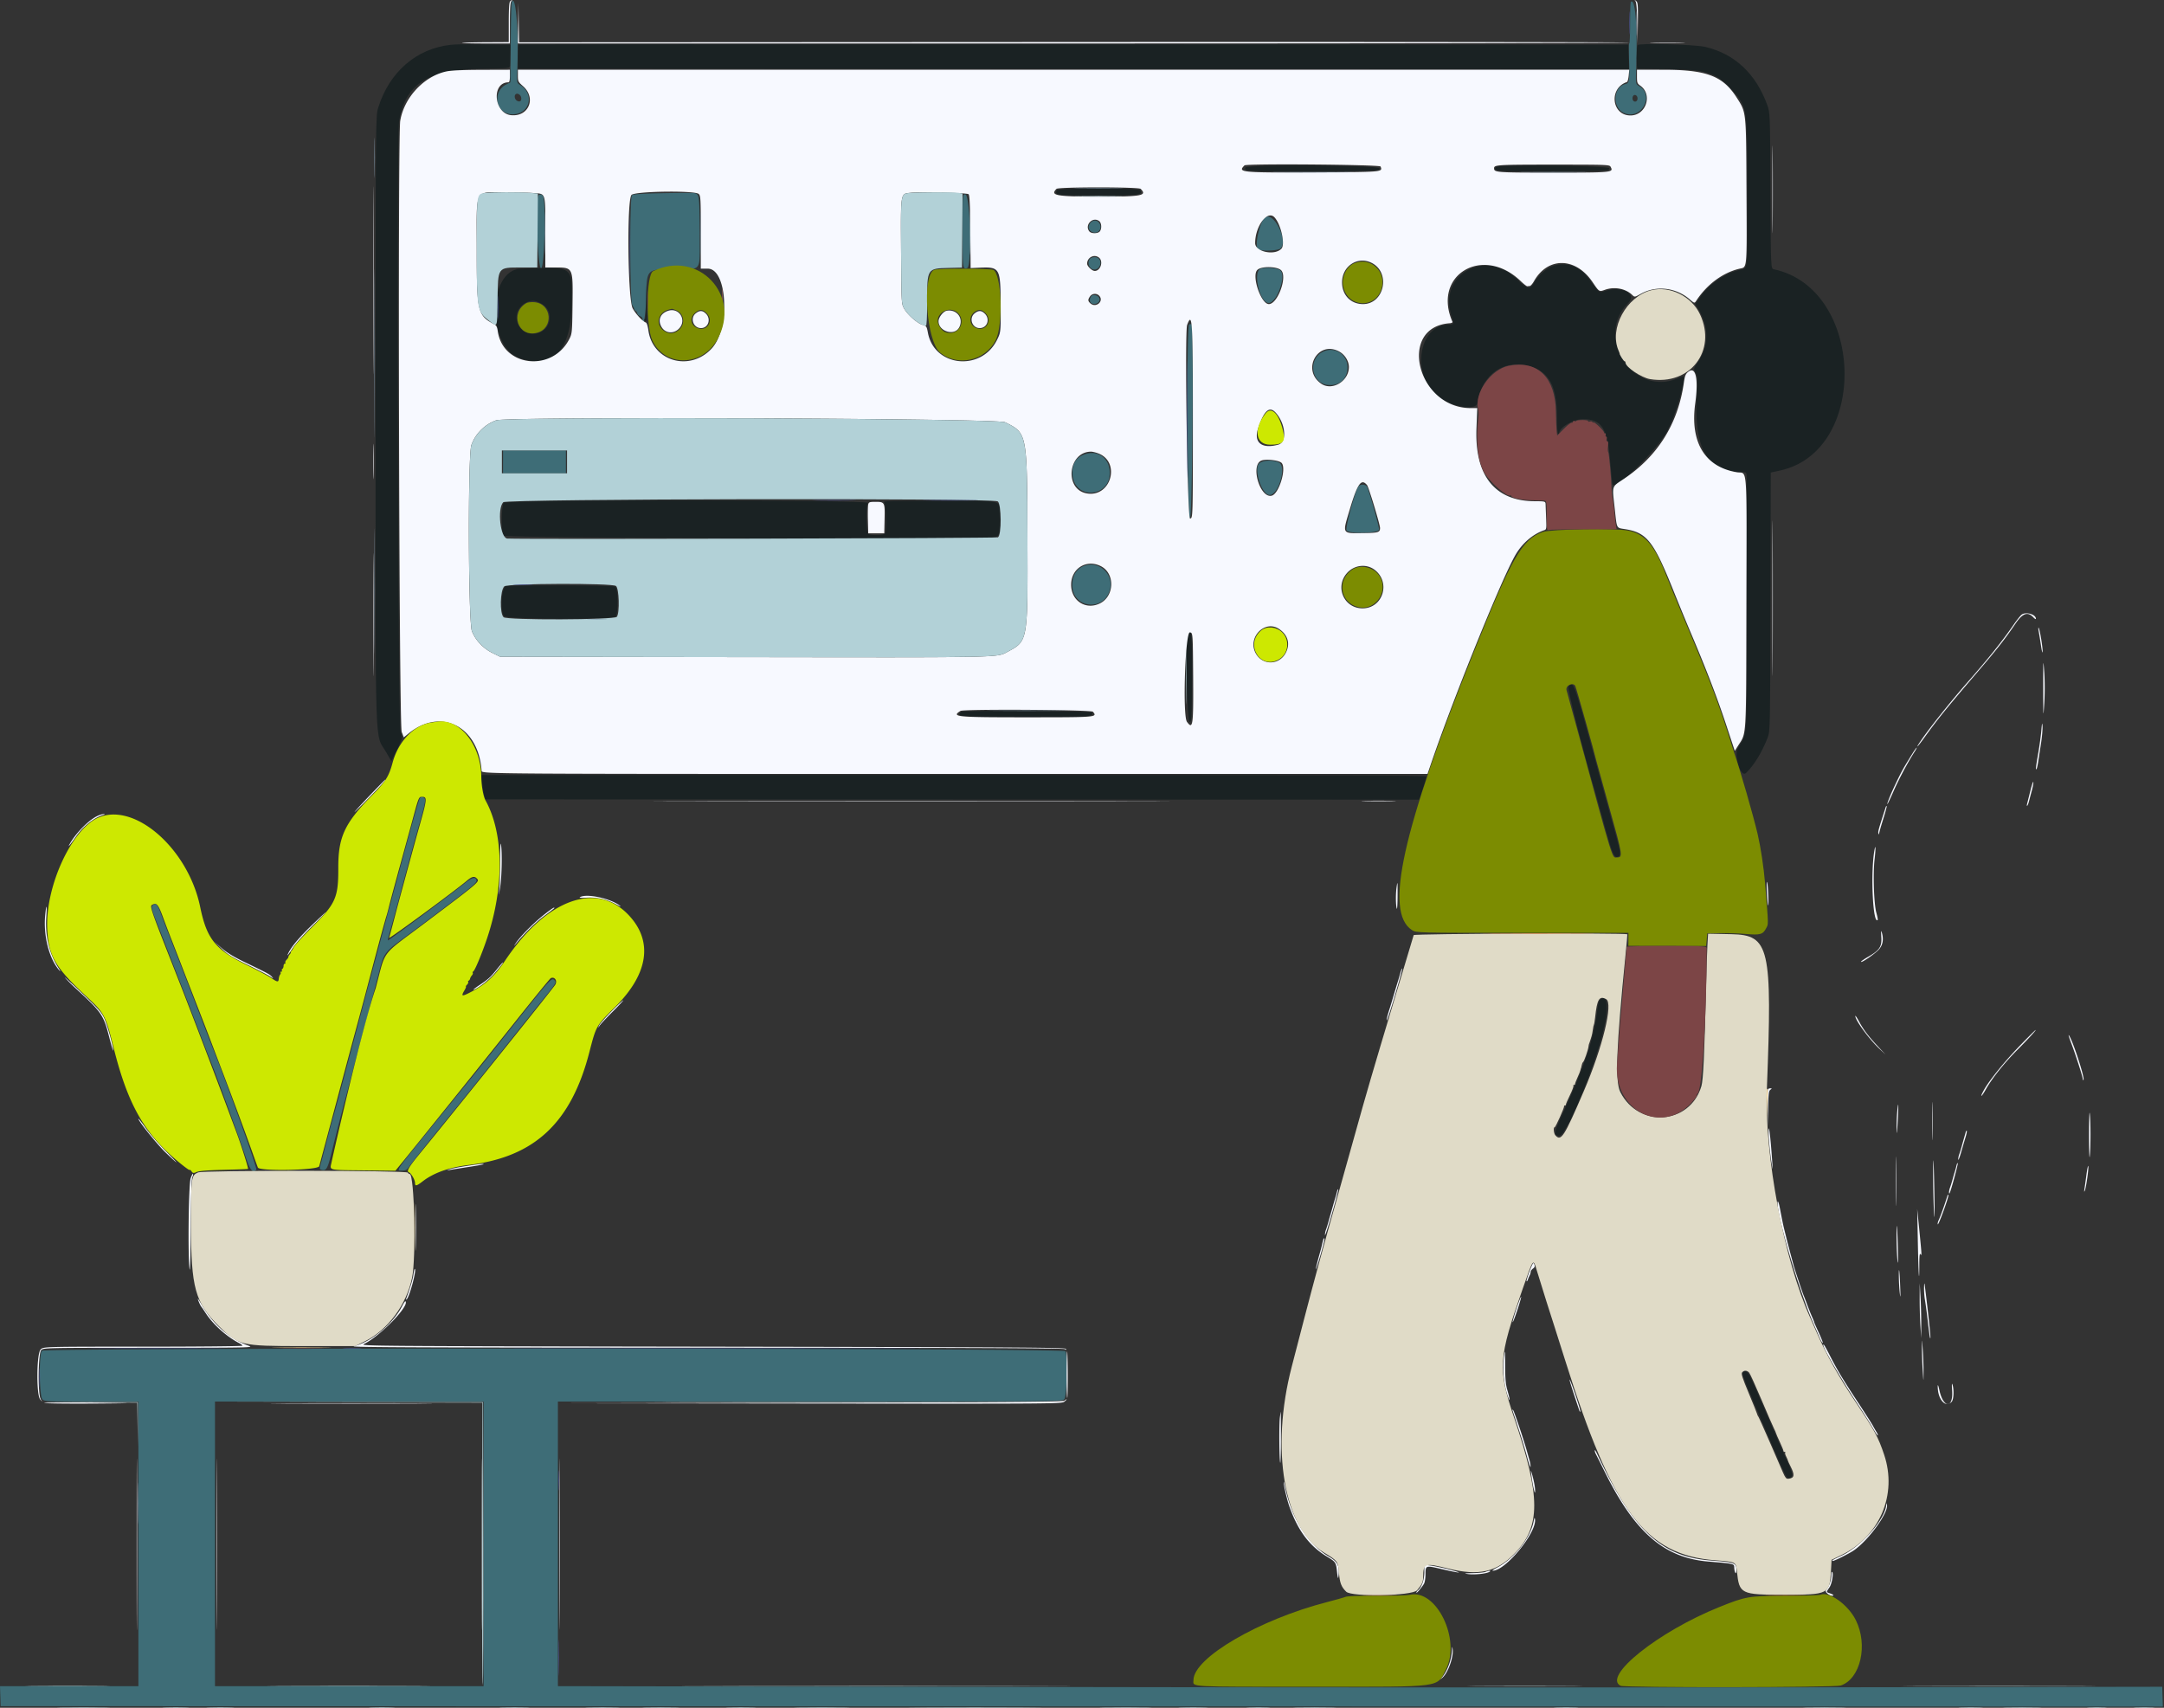 <svg xmlns="http://www.w3.org/2000/svg" width="1835" height="1448" fill="none"><rect width="100%" height="100%" fill="#333333" stroke="none"/><path fill="#3E6D77" fill-rule="evenodd" d="M433.823 2.114c-.266.706-.616 16.236-.777 34.512l-.293 33.228-3.32 1.666c-12.72 6.386-8.872 25.413 5.14 25.413 14.486 0 19.055-16.955 6.661-24.716-3.096-1.939-3.096-1.939-2.589-13.57 1.396-32.034-1.453-65.44-4.822-56.533Zm949.127-.527c-.37.374-.68 8.458-.68 17.966 0 9.506-.32 17.284-.72 17.283-.4-.001-.51 5.447-.25 12.107.76 18.78.39 21.58-2.87 22.298-10.3 2.261-11.65 19.235-1.93 24.262 14.41 7.449 27.3-14.4 13.33-22.574-2.88-1.681-2.88-1.681-2.39-15.251 1.24-34.606-.77-59.803-4.49-56.09ZM440.906 80.65c1.372 1.372 1.535 4.308.281 5.082-1.415.875-3.842-.453-4.474-2.449-1.07-3.366 1.713-5.113 4.193-2.633Zm947.664 2.714c0 1.513-.62 2.517-1.7 2.723-1.91.37-3.16-1.95-2.28-4.25.92-2.408 3.98-1.237 3.98 1.527Zm-826.991 80.45c-18.232.362-24.746.805-25.686 1.746-2.094 2.1-1.81 90.066.302 93.287.858 1.309 1.584 2.768 1.614 3.241.029.474.636 1.221 1.348 1.661.712.44 1.294 1.361 1.294 2.047 0 .686.982 1.677 2.181 2.203 1.199.527 2.181 1.436 2.181 2.019 0 12.229 2.762-2.458 3.097-16.465.619-25.924-.149-25.103 23.683-25.336 24.506-.238 21.69 3.823 21.653-31.223-.033-31.766-.139-32.498-4.815-33.266-1.333-.219-13.416-.18-26.852.086Zm-105.466 3.15c-2.156 8.835.117 60.351 2.676 60.644 2.962.342 4.402-58.761 1.502-61.661-1.81-1.811-3.594-1.376-4.178 1.017Zm360.099 28.779c0 31.788.119 32.752 3.886 31.556 4.238-1.344 2.705-62.516-1.566-62.516-2.32 0-2.32 0-2.32 30.96Zm256.628-11.372c-4.62 3.436-9.32 24.236-6.08 26.924 2.24 1.86 16.87 1.374 19.09-.632 6.83-6.179-5.78-31.664-13.01-26.292Zm-148.611 5.082c-1.966 3-1.048 6.159 2.143 7.372 4.258 1.62 7.898-1.864 6.53-6.25-1.302-4.174-6.254-4.815-8.673-1.122Zm-.392 30.516c-2.426 4.532 1.181 9.762 5.735 8.317 3.811-1.21 4.852-7.315 1.612-9.451-2.141-1.41-6.332-.763-7.347 1.134Zm145.113 7.917c-6.87 2.66-.67 28.979 6.83 28.979 6.9 0 15.14-22.872 9.94-27.582-2.28-2.066-12.78-2.941-16.77-1.397Zm-144.313 24.525c-1.437 3.156.387 5.647 3.832 5.231 5.321-.645 5.196-6.744-.151-7.383-1.959-.234-2.823.271-3.681 2.152Zm83.733 22.597c-2.41.868-1.69 164.083.73 164.083 2.01 0 3.21-162.975 1.21-164.106-.4-.226-1.27-.215-1.94.023Zm113.24 23.296c-12.81 6.531-9.61 26.749 4.45 28.1 9.34.897 15.88-4.535 16.53-13.716.83-11.749-10.68-19.64-20.98-14.384Zm-695.05 93.292v9.693h53.311v-19.386H426.56v9.693Zm493.114-6.369c-7.43 2.652-10.847 8.41-10.21 17.21 1.59 21.975 32.733 19.374 31.55-2.634-.634-11.796-10.414-18.475-21.34-14.576Zm147.946 7.858c-4.81 4.811 2.5 26.62 8.92 26.62 7.74 0 14.76-24.726 7.84-27.618-5.79-2.419-13.82-1.94-16.76.998Zm84.1 19.593c-3.53 6.601-11.11 35.125-9.86 37.075 1.88 2.94 26.38 2.481 27.53-.516.52-1.352-8.3-33.035-10.16-36.52-1.23-2.29-6.3-2.317-7.51-.039ZM918.957 479.92c-6.281 2.504-9.694 8.197-9.694 16.166 0 20.061 27.664 22.819 32.072 3.2 2.938-13.077-10.023-24.292-22.378-19.366ZM356.049 676.807c-.867 1.093-5.007 15.639-15.793 55.492l-8.658 31.986c-7.87 29.065-19.239 71.398-23.298 86.751-2.043 7.73-6.162 23.214-9.151 34.409a47592.994 47592.994 0 0 0-10.332 38.772c-2.692 10.129-5.497 20.379-6.234 22.778-.737 2.399-2.859 10.25-4.718 17.447-1.858 7.197-4.221 16.21-5.251 20.03-1.728 6.409-1.748 6.978-.258 7.368 4.56 1.192 5.366-.325 9.75-18.333 2.317-9.517 6.542-26.027 9.39-36.689 2.849-10.663 6.272-23.53 7.605-28.594 3.311-12.562 9.776-36.814 12.016-45.072 1.012-3.732 4.104-15.29 6.87-25.686 9.077-34.113 3.801-26.571 34.908-49.896 50.524-37.883 52.018-39.104 51.026-41.689-.97-2.527-4.136-1.617-9.5 2.728-10.726 8.69-65.09 49.138-65.498 48.732-.232-.234.476-3.406 1.576-7.048s3.747-13.165 5.882-21.161c7.711-28.877 15.765-58.417 19.425-71.243 4.907-17.192 5.459-20.338 3.759-21.415-1.807-1.145-2.388-1.09-3.516.333Zm-227.005 91.291c-.92 1.109-.077 4.104 4.16 14.782a4633.346 4633.346 0 0 1 10.765 27.446 9231.7 9231.7 0 0 0 10.202 26.171c2.614 6.664 8.5 21.93 13.082 33.925 4.581 11.995 8.947 23.335 9.701 25.201 6.72 16.612 24.718 65.599 30.982 84.328 4.111 12.296 6.272 15.006 9.438 11.839.98-.98-23.836-70.305-36.508-101.983-1.812-4.531-7.309-18.707-12.215-31.501-12.851-33.519-16.381-42.654-23.41-60.581-3.448-8.796-7.279-18.828-8.511-22.293-3.172-8.922-4.956-10.625-7.686-7.334Zm307.209 100.069c-16.793 21.136-32.931 41.351-35.863 44.92a3023.322 3023.322 0 0 0-12.3 15.111 36973.858 36973.858 0 0 1-24.259 29.944c-29.022 35.792-28.112 34.419-22.81 34.389 3.16-.018 4.014-.556 6.535-4.12 3.047-4.306 10.262-13.329 39.319-49.17 9.724-11.995 28.811-35.767 42.415-52.826 13.605-17.06 28.124-35.232 32.266-40.382 10.024-12.467 10.268-12.884 8.687-14.789-2.313-2.786-3.239-1.78-33.99 36.923ZM35.523 1145.28c-2.595 2.6-2.232 38.48.416 41.13 1.876 1.87 3.23 1.94 41.68 1.94h39.74v241.35H0l.28 8.48.28 8.48 916.737.18 916.733.17-.28-8.41-.27-8.42-136.19.23c-203.33.34-266.45.37-582.54.27-48.78-.02-213.107-.25-365.176-.53l-276.488-.49v-241.31h213.727c212.435 0 213.738-.02 215.665-1.94 2.212-2.21 3.008-36.9.936-40.78-1.416-2.64-865.246-2.99-867.89-.35Zm374.559 163.74v120.68H182.301v-241.35h227.781v120.67Z" clip-rule="evenodd"/><path fill="#1A2223" fill-rule="evenodd" d="M382.161 37.995c-29.1 3.21-51.936 22.967-61.395 53.12-2.281 7.27-2.28 7.27-2.28 266.069 0 291.815-.942 263.243 9.255 281.063l4.114 7.191 4.826-9.837c4.826-9.837 4.826-9.837 3.011-14.728-2.163-5.831-3.432-503.762-1.318-517.641 4.754-31.225 24.2-44.13 67.589-44.854 26.413-.44 26.413-.44 26.487-2.994.041-1.405.15-5.935.242-10.066l.169-7.51-7.27-.039c-3.998-.02-14.03-.13-22.293-.243-8.263-.113-17.775.098-21.137.47Zm57.404-.27c-.222.222-.404 4.91-.404 10.42V58.16l7.997.04c4.398.021 216.393.13 471.101.242l463.101.203-.27-10.424-.27-10.423-470.425-.24c-258.735-.13-470.608-.055-470.83.167Zm948.935.565c-.93 2.872-.92 19.876.01 19.924.57.03 12.16.198 25.75.375 32.37.42 40.75 3.03 53.38 16.636 14.01 15.092 13.96 14.822 14.1 83.256.15 73.945.62 68.724-6.28 70.259-12.44 2.768-25.3 11.432-33.34 22.464l-4.69 6.439 2.87 4.7c8.88 14.53 8.79 31.027-.24 44.222-4.18 6.106-4.18 6.106-2.31 9.461 1.71 3.058 1.8 4.472 1.11 15.957-2.94 48.67 8.36 68.334 39.27 68.334 3.01 0 3.01 0 3.07 7.997.04 4.398.1 53.141.14 108.317.07 111.515.51 104.642-7.48 117.296-3.95 6.26 2.1 25.773 6.67 21.493 6.61-6.198 13.69-17.757 18.33-29.926 2.15-5.634 2.15-5.634 2.42-115.246l.26-109.611 7.72-1.658c75.97-16.324 71.87-154.283-5.06-170.653-2.63-.559-2.63-.559-2.93-66.704-.29-66.145-.29-66.145-2.81-72.948-9.77-26.427-27.57-43.047-52.38-48.895-9.18-2.165-56.97-3.402-57.58-1.49Zm-332.55 103.778c-1.23 3.204 1.35 3.343 57.4 3.093 56.17-.25 56.17-.25 56.48-2.431.41-2.886-112.77-3.545-113.88-.662Zm212.41-.507c-2.28 3.692.02 3.862 48.86 3.601 47.12-.251 47.12-.251 47.43-2.432.35-2.436-94.8-3.59-96.29-1.169Zm-372.315 19.828c-1.664 4.333-1.437 4.362 34.878 4.362 36.15 0 37.747-.192 36.152-4.35-.846-2.205-70.185-2.216-71.03-.012Zm421.195 63.967c-5.4 1.735-12.42 7.719-15.78 13.465-4.19 7.134-5.9 6.864-15.51-2.447-26.88-26.052-66.84-3.116-55.06 31.611 2.32 6.84 2.15 7.295-2.62 7.295-23.42 0-31.58 37.086-12.67 57.604 10.08 10.942 35.96 16.874 37.28 8.549 3.88-24.4 22.72-37.322 44.83-30.756 15.86 4.71 22.5 17.193 22.52 42.33 0 8.435.41 14.484.98 14.839.53.33.97.008.97-.715 0-4.698 11.92-11.737 19.87-11.733 16.29.008 20.9 7.227 23.4 36.68.87 10.129 1.74 18.603 1.94 18.83 3.53 3.983 36.09-27.612 45.86-44.508 7.12-12.298 17.53-47.503 14.06-47.503-.16 0-2.27.848-4.69 1.886-37.56 16.102-71.12-35.133-41.88-63.949 7.93-7.814-6.23-14.984-19.91-10.083-4.83 1.728-4.29 2.154-14.15-11.167-7.33-9.905-18.43-13.761-29.44-10.228Zm-875.5 2.429c-28.406.956-29.005 66.667-.694 76.07 28.44 9.447 43.622-7.175 43.728-47.876.08-31.075 2.154-29.717-43.034-28.194Zm106.197 28.408c-.168 11.93-.485 15.173-1.428 14.639-.961-.542-.965-.417-.016.606 2.056 2.216 2.256.661 1.954-15.165l-.295-15.403-.215 15.323Zm-89.425.912c13.129 6.732 8.279 25.912-6.556 25.925-14.835.013-19.31-19.715-5.99-26.407 4.483-2.253 7.433-2.139 12.546.482Zm-31.317 169.217c-2.178 2.406-2.362 24.929-.228 27.848 1.627 2.224 410.871 3.511 417.181 1.311 3.709-1.292 4.452-5.003 3.75-18.709-.693-13.54 4.829-12.223-51.259-12.223-44.013 0-48.276.139-46.891 1.523 1.562 1.563 2.312 22.433.934 26.022-.731 1.906-12.885 2.211-14.726.371-1.467-1.467-1.601-23.348-.16-26.041 1.532-2.863-306.01-2.965-308.601-.102Zm1.692 70.696c-3.888 2.596-4.916 21.87-1.357 25.429 2.682 2.682 91.777 3.073 94.436.416 2.509-2.51 2.211-24.212-.352-25.584-2.167-1.159-91.007-1.41-92.727-.261Zm577.743 41.184c-1.73 4.53.13 73.904 1.99 73.904 1.9 0 1.94-.731 2.19-37.56.25-38.087-.61-45.633-4.18-36.344Zm323.27 43.892c-1.08 1.305 13.46 58.402 22.83 89.622.72 2.399 4.22 15.049 7.79 28.11 6.4 23.449 8.25 27.799 11.32 26.618 2.87-1.1 2.64-3.268-2.12-20.074-2.6-9.197-11.14-40.275-18.97-69.063-15.92-58.516-16.6-60.324-20.85-55.213Zm-514.98 21.45c-4.181 4.18-3.926 4.2 54.984 4.2 57.264 0 57.364-.007 56.098-3.635-.457-1.312-109.779-1.869-111.082-.565ZM408.813 663.72c.328 3.598 1.079 8.234 1.668 10.301l1.072 3.76 395.945.117 395.942.119 3.06-9.208c1.69-5.065 3.1-9.753 3.15-10.42.07-.968-80.66-1.212-400.67-1.212H408.217l.596 6.543Zm947.457 184.684c-.56.685-1.51 5.157-2.09 9.935-2.81 22.951-10.61 45.987-29.17 86.055-7.51 16.229-7.86 18.592-2.73 18.592 6.73 0 34.59-69.717 39.12-97.857 2.55-15.856.29-23.248-5.13-16.725Zm121.47 315.726c-.7 1.13 2.82 9.9 19.42 48.38 18 41.72 17.62 40.95 20.12 40.6 3.22-.46 3.12-3.56-.34-11.08-4-8.7-21.36-48.53-28.58-65.56-5.64-13.31-8.19-16.27-10.62-12.34Z" clip-rule="evenodd"/><path fill="#F7F9FF" fill-rule="evenodd" d="M432.57 1.166c-.814.814-1.163 6.166-1.163 17.86v16.697l-19.579.104c-10.769.056-19.783.307-20.032.556-.249.25 8.78.453 20.063.453h20.517V19.583c0-12.127.346-17.6 1.163-18.417.64-.64.945-1.163.679-1.163-.267 0-1.008.523-1.648 1.163Zm954.28-.122c.81 1.04 1.29 7.054 1.48 18.901l.29 17.375.22-17.57c.2-15.74.04-17.71-1.48-18.902-1.49-1.173-1.55-1.15-.51.196ZM439.379 19.633l-.218 17.207 471.072-.006c259.087-.003 471.067-.332 471.067-.73 0-.396-211.75-.612-470.559-.476l-470.565.246-.29-16.724-.289-16.724-.218 17.207Zm962.581 16.959c6.83.166 17.73.165 24.23-.002s.91-.304-12.41-.303c-13.33 0-18.65.138-11.82.305ZM378.351 60.597c-18.892 4.105-35.688 22.134-38.951 41.813-2.156 13.011-.972 512.512 1.23 518.184l1.79 4.611 3.855-3.157c27.559-22.574 59.486-6.384 62.107 31.494.185 2.666.185 2.666 401.139 2.666h400.959l3.57-10.42c19.61-57.123 59.94-156.559 71.25-175.697 5.83-9.844 14.79-17.407 24.5-20.67 1.46-.493 1.63-1.692 1.29-9.567-.21-4.953-.42-10.313-.47-11.912-.08-2.908-.08-2.908-9.53-2.968-33.51-.216-50.64-21.753-49.1-61.732l.67-17.205-5.71-.014c-45.37-.114-62.15-68.8-17.57-71.948 1.47-.104 2.48-.639 2.24-1.189-17.38-39.756 25.72-65.472 57.87-34.532 2.55 2.45 5.05 4.411 5.57 4.358.52-.054 1.52-.163 2.22-.243.7-.079 2.24-1.859 3.42-3.954 11.74-20.884 35.29-20.604 49.68.592 5.78 8.517 5.56 8.378 10.59 6.603 8.02-2.829 17.4-1.084 22.98 4.271 2.16 2.074 2.16 2.074 7.27-.785 13.1-7.334 29.76-5.514 41.5 4.533 4.13 3.541 4.13 3.541 5.68 1.195 9.12-13.845 22.52-23.753 36.64-27.088 6.64-1.569 6.28 2.506 5.91-68.386-.34-66.004-.11-63.936-8.48-76.976-11.6-18.069-25.47-23.301-61.84-23.328l-22.54-.017v5.75c0 5.248.25 5.925 2.83 7.767 10.7 7.617 4.86 25.264-8.36 25.25-16.02-.015-18.5-23.165-3.02-28.323.57-.192 1.26-2.62 1.53-5.396l.48-5.048H439.161v5.037c0 4.76.242 5.251 4.427 8.966 11.239 9.975 4.851 25.778-9.924 24.552-14.965-1.24-17.266-27.893-2.408-27.893.711 0 1.12-1.944 1.12-5.33v-5.332l-23.99.077c-16.293.052-25.929.499-30.035 1.39Zm1124.569 99.822c0 33.053.12 46.715.27 30.36.15-16.354.15-43.397 0-60.095s-.27-3.317-.27 29.735ZM316.533 237.962c0 70.903.115 99.765.256 64.139.141-35.626.141-93.637 0-128.914-.141-35.277-.256-6.128-.256 64.775Zm854.137-96.796c1.83 4.766 2.64 4.695-56.51 4.982-62.35.303-64.83.054-58.86-5.922 1.63-1.628 114.74-.706 115.37.94Zm195.09.285c2.59 4.831 1.77 4.914-48.91 4.914-48.38 0-49.92-.117-49.92-3.752 0-2.856 2.92-3.033 50.08-3.033 46.18 0 47.78.061 48.75 1.871Zm-398.533 18.678c5.753 5.753 1.345 6.591-34.707 6.591-37.153 0-42.298-.926-36.633-6.591 1.668-1.668 69.673-1.668 71.34 0Zm-515.182 3.533c11.079.846 10.347-1.51 10.364 33.348l.015 29.805h8.193c15.43 0 15.245-.386 14.875 31.044-.274 23.349-.409 24.931-2.476 29.125-14.23 28.876-56.753 24.376-60.978-6.454-.421-3.064-1.206-4.678-2.642-5.43-14.428-7.555-15.129-10.465-15.129-62.809 0-54.658-2.863-49.067 25.201-49.209 7.73-.039 17.889.222 22.577.58Zm140.429.785c1.646 1.49 1.772 3.798 1.772 32.471v30.867h5.913c16.75 0 19.179 50.768 3.244 67.804-18.581 19.865-50.012 10.751-53.608-15.546-.474-3.465-1.377-6.309-2.078-6.542-2.697-.899-8.504-7.109-11.203-11.981-4.197-7.577-5.067-92.184-.991-96.261 3.155-3.155 53.568-3.873 56.951-.812Zm228.865.226c.857.855 1.248 9.456 1.452 31.9l.277 30.727 7.106-.314c17.709-.784 18.172-.008 18.347 30.758.136 23.929.136 23.929-3.041 30.384-13.304 27.023-53.121 23.052-58.613-5.846-1.059-5.576-1.278-5.899-4.691-6.921-4.55-1.364-12.914-8.842-15.688-14.027-2.095-3.916-2.137-4.769-2.412-48.154-.318-50.547-.593-48.802 7.819-49.693 8.951-.947 48.253-.005 49.444 1.186Zm259.381 19.598c5.49 5.902 9.28 22.977 5.89 26.586-5.76 6.132-22.25 2.656-22.27-4.694-.03-14.361 10.4-28.308 16.38-21.892Zm-148.702 3.151c2.101 1.536 2.416 6.563.551 8.81-1.595 1.922-7.188 1.953-8.769.048-4.407-5.312 2.656-12.925 8.218-8.858Zm-.215 30.912c4.035 3.082 1.509 11.389-3.464 11.389-2.352 0-6.475-3.919-6.475-6.155 0-5.257 5.865-8.345 9.939-5.234Zm231.397 4.595c16.32 8.327 10.66 34.896-7.43 34.901-10.38.004-17.76-7.643-17.76-18.414 0-13.836 13.31-22.546 25.19-16.487Zm-76.53 6.552c4.9 6.21-3.46 28.351-10.71 28.351-6.7 0-14.8-23.948-9.8-28.955 3.47-3.468 17.62-3.051 20.51.604Zm-154.697 21.151c4.548 4.548-2.579 10.899-7.367 6.565-2.166-1.959-2.218-3.143-.263-5.933 1.759-2.514 5.443-2.818 7.63-.632Zm-365.351 12.871c-6.724 2.185-9.076 7.936-5.631 13.766 3.359 5.686 10.845 6.064 15.298.773 6.077-7.223-.722-17.448-9.667-14.539Zm236.296-.073c-2.998.481-7.061 5.625-7.061 8.942 0 8.687 13.483 12.739 17.488 5.255 4.041-7.551-1.85-15.57-10.427-14.197Zm-212.902 2.227c-5.112 4.021-2.115 12.53 4.414 12.53 6.144 0 8.783-7.599 4.222-12.159-2.906-2.907-5.283-3.009-8.636-.371Zm236.505 0c-5.122 4.029-2.251 12.53 4.231 12.53 6.313 0 9.04-7.525 4.405-12.159-2.906-2.907-5.283-3.009-8.636-.371Zm184.999 91.527c0 82.389 0 82.389-2.42 82.389-2.26 0-4.61-158.424-2.44-164.119 4.42-11.576 4.86-4.154 4.86 81.73Zm123.62-59.369c5.03 2.538 8.65 8.119 8.67 13.365.06 11.902-14.02 20.499-23.32 14.237-16.93-11.412-3.48-36.754 14.65-27.602Zm296.35 17.496c-2.18 1.786-2.8 3.371-3.63 9.18-4.9 34.577-21.87 61.933-50.39 81.22-11.25 7.614-10.45 5.074-8.16 26.108 1.84 16.928 1.15 15.619 8.81 16.847 18.38 2.948 24.07 10.186 40.89 52.088 4.31 10.726 11.04 27.083 14.97 36.348 13 30.659 22.12 54.372 29.64 77.105l7.43 22.456 2.63-4.155c7.45-11.777 6.95-3.473 7.2-118.785.26-123.843 1.12-111.751-8.04-113.291-27.29-4.584-39.88-25.453-35.32-58.558 2.87-20.853.38-31.81-6.03-26.563Zm-349.84 34.478c8.56 9.265 9.9 25.109 2.32 27.218-14.02 3.893-21.08-1.742-17.16-13.708 4.94-15.083 9.53-19.262 14.84-13.51Zm-229.366 8.22c18.754 9.353 18.645 8.795 18.953 97.231.309 89.152.495 88.08-16.885 97.433-9.191 4.946-1.647 4.794-222.809 4.479l-207.447-.296-6.459-3.18c-7.857-3.867-14.307-10.686-17.437-18.433-3.131-7.747-3.561-149.052-.481-157.881 3.333-9.554 11.407-17.611 21.031-20.989 9.447-3.315 424.765-1.741 431.534 1.636Zm-535.801 33.1c-.001 13.327.135 18.914.303 12.414.167-6.499.168-17.403.001-24.232-.167-6.827-.304-1.51-.304 11.818Zm614.411-6.835c19.884 7.092 11.244 37.933-9.535 34.035-19.142-3.591-15.64-35.354 3.898-35.354 1.066 0 3.602.593 5.637 1.319Zm155.986 8.357c4.09 5.026-2.4 26.117-8.51 27.65-9.84 2.471-18.25-25.656-8.88-29.711 3.89-1.682 15.47-.31 17.39 2.061Zm416.05 114.792c0 58.642.12 82.489.26 52.993.14-29.495.14-77.474 0-106.621-.14-29.146-.26-5.014-.26 53.628Zm-343.71-96.108c1.39 1.677 10.99 33.35 11.01 36.327.02 3.791-1.44 4.223-14.75 4.368-17.69.193-17.23 1.012-11.03-19.707 6.71-22.459 9.85-26.913 14.77-20.988Zm-422.994 16.384c-.299 1.199-.416 7.197-.261 13.328l.281 11.147h13.57l.274-11.98c.325-14.316.138-14.676-7.643-14.676-5.083 0-5.736.229-6.221 2.181Zm-419.701 93.294c0 46.38.119 65.495.264 42.479.144-23.017.144-60.964 0-84.328-.144-23.364-.264-4.531-.264 41.849Zm616.678-41.102c12.628 6.114 11.973 26.064-1.049 31.978-11.855 5.383-23.86-2.705-23.86-16.078 0-13.681 12.72-21.8 24.909-15.9Zm232.427 3.225c13.9 10.602 7.12 32.56-10.09 32.694-15.74.121-23.84-17.957-13.38-29.866 6.08-6.933 16.45-8.182 23.47-2.828Zm548.53 38.14c-1.12.922-4.14 4.729-6.71 8.46-9.65 14.012-21.53 28.83-39.23 48.949-13.99 15.904-32.16 38.684-39.62 49.676-5.05 7.436-2.68 5.276 3.18-2.908 10.77-15.013 18.83-24.973 44.12-54.502 17.5-20.426 24.24-29 33.02-41.947 6.23-9.179 10.54-10.678 15.48-5.373 1.09 1.16 1.97 1.621 1.97 1.023 0-3.814-8.74-6.232-12.21-3.378Zm-629.45 12.095c7.45 5.07 9.54 12.526 5.63 20.091-5.63 10.889-20.24 10.91-25.75.036-6.76-13.337 8.17-28.265 20.12-20.127Zm644.07 2.181c.41 2.132 1.29 7.585 1.96 12.116.68 4.532 1.28 6.712 1.34 4.847.12-3.958-2.47-19.395-3.4-20.255-.34-.321-.3 1.16.1 3.292Zm-717 38.945c.27 40.825-.24 44.445-5.27 37.562-3.81-5.203-1.49-76.292 2.47-75.832 2.54.294 2.54.294 2.8 38.27Zm720.81 9.035c.03 25.411.07 26.01.89 12.853.52-8.219.5-19.001-.03-26.655-.83-11.929-.89-10.935-.86 13.802Zm-805.812 19.951c3.927 4.732 3.534 4.765-56.876 4.765-59.266 0-63.423-.408-55.47-5.449 2.667-1.691 110.922-1.032 112.346.684Zm804.202 16.002c-.4 4.582-1.59 13.306-2.66 19.386-2.03 11.629-2.3 14.151-1.41 13.259.3-.299.94-3.098 1.41-6.219.48-3.122 1.56-10.175 2.42-15.674.85-5.498 1.41-12.041 1.25-14.539-.23-3.589-.44-2.795-1.01 3.787Zm-109.19 19.296c-7.55 12.155-8.92 14.58-12.9 22.778-4.98 10.257-8.54 18.722-8.51 20.241.01.597 2.35-4.242 5.21-10.751 4.61-10.527 12.31-24.939 18.13-33.964 1.12-1.734 1.82-3.151 1.56-3.151-.27 0-1.84 2.181-3.49 4.847ZM314.189 673.783c-6.627 6.899-12.678 13.442-13.446 14.539-.769 1.097 4.189-3.734 11.016-10.738 10.649-10.921 15.93-16.794 14.778-16.438-.164.051-5.72 5.738-12.348 12.637Zm1407.551-3.521c-1.2 4.798-2.45 9.814-2.79 11.147-.34 1.333-.3 2.131.09 1.773.39-.358 1.07-2.102 1.51-3.877.44-1.775 1.51-5.818 2.38-8.984.86-3.167 1.44-6.438 1.27-7.27-.16-.832-1.27 2.413-2.46 7.211Zm-1126.361 8.966c97.381.136 257.022.136 354.758 0 97.733-.135 18.059-.247-177.058-.247s-275.081.112-177.7.247Zm561.781-.003c6.53.168 17.22.168 23.75 0 6.53-.167 1.18-.305-11.88-.305s-18.4.138-11.87.305Zm441.84 5.196c-6.25 19.3-6.68 20.866-6.1 22.319.39.995.54.941.6-.22.04-.849 1.58-6.286 3.42-12.083 1.84-5.796 3.16-10.725 2.93-10.953-.23-.227-.61.194-.85.937ZM82.131 692.07c-7.588 3.788-18.541 15.128-23.406 24.233-1.433 2.682.992-.314 5.716-7.064 6.021-8.604 15.117-15.844 22.864-18.201 1.94-.59 2.04-.747.49-.783-1.065-.025-3.615.792-5.664 1.815Zm341.994 36.855c.006 9.318-.285 20.213-.649 24.211-.66 7.27-.66 7.27.654-.969 1.406-8.811 1.794-29.968.665-36.327-.385-2.171-.678 3.546-.67 13.085Zm1165.255-7.578c-3.31 19.332-1.22 62.728 2.84 58.673.24-.24-.27-3.007-1.14-6.149-2.1-7.655-2.93-33.116-1.48-45.451 1.07-9.083.93-13.748-.22-7.073Zm-91.07 34.697c.29 6.131.7 11.329.89 11.551.72.814.22-15.064-.59-18.821-.55-2.549-.65-.06-.3 7.27Zm-314.12-3.257c-.76 5.498-.65 14.589.2 17.586.35 1.217.66-3.253.7-9.935.07-13.468-.01-14.16-.9-7.651Zm-692.517 7.977c-.724.46 1.817.615 5.835.357 8.53-.547 17.213 1.42 25.005 5.668 2.936 1.6 4.465 2.202 3.399 1.337-7.82-6.34-28.752-10.84-34.239-7.362ZM38.319 776.05c-1.619 17.27 3.222 36.444 11.712 46.39 1.7 1.993 1.41 1.231-.921-2.423-7.43-11.639-10.953-26.768-9.873-42.406.745-10.806.058-11.975-.918-1.561Zm422.156.2c-8.727 7.037-19.404 17.864-23.12 23.443-1.967 2.956-1.85 2.893.975-.516 6.865-8.284 16.143-17.344 23.112-22.567 9.267-6.945 9.327-6.996 8.192-6.996-.511 0-4.634 2.986-9.159 6.636Zm-195.476 7.678c-10.805 10.372-17.491 18.222-20.348 23.891-1.995 3.958-.62 2.348 4.067-4.765 2.108-3.198 9.284-11.159 15.946-17.689 6.662-6.53 11.902-11.866 11.643-11.856-.259.009-5.348 4.698-11.308 10.419Zm1330.271 10.468c.6 8.241-1.43 11.29-11.27 16.923-3.23 1.852-5.89 3.707-5.9 4.124-.05 1.374 11.05-6.144 14.75-9.992 3.81-3.958 4.69-9.052 2.68-15.482-.43-1.39-.54.498-.26 4.427ZM188.073 804.478c5.228 4.987 8.892 7.251 22.294 13.777 8.82 4.296 17.345 8.714 18.944 9.817 2.674 1.842 2.775 1.853 1.262.124-1.785-2.039-3.428-2.921-23.09-12.412-9.223-4.451-14.966-7.947-19.386-11.799l-6.281-5.474 6.257 5.967Zm233.271 17.335c-5.33 6.645-7.427 8.557-14.636 13.344-5.467 3.629-7.079 5.234-3.168 3.153 4.972-2.645 12.364-8.791 16.382-13.622 5.649-6.792 6.969-8.548 6.424-8.548-.249 0-2.5 2.553-5.002 5.673Zm766.066 3.195c-.62 2.319-1.68 5.962-2.36 8.094-.67 2.132-2.18 7.148-3.36 11.147-1.17 3.998-2.48 8.36-2.92 9.693-2.29 7.024-3.22 10.721-2.79 11.146.26.261 3.4-9.39 6.98-21.447 3.58-12.057 6.3-22.131 6.05-22.387-.26-.254-.97 1.434-1.6 3.754ZM55.325 829.227c1.866 2.085 5.79 5.99 8.719 8.679 22.472 20.627 23.71 22.443 28.765 42.198 1.706 6.669 3.13 11.47 3.163 10.67.142-3.423-5.06-22.112-7.69-27.622-2.428-5.086-5.428-8.432-19.608-21.86-9.208-8.72-15.215-14.15-13.35-12.065Zm463.163 28.349c-5.129 5.198-9.823 10.541-10.429 11.874-1.104 2.423-1.104 2.423.547 0 .909-1.333 5.913-6.676 11.121-11.874 5.208-5.197 9.158-9.45 8.778-9.45-.38 0-4.887 4.253-10.017 9.45Zm1054.752 3.848c-.06 3.554 11.41 19.255 20.03 27.41l5.64 5.33-5.9-6.299c-8.48-9.046-12.72-14.587-16.46-21.525-1.8-3.354-3.29-5.566-3.31-4.916Zm139.22 25.5c-12.95 13.376-26.23 29.863-30.49 37.858-3.53 6.615-1.69 5.422 2.1-1.364 4.97-8.888 15.38-21.964 25.99-32.644 10.14-10.214 16.79-17.447 16.05-17.447-.27 0-6.41 6.119-13.65 13.597Zm43.52-3.419c3.65 9.456 10.13 29.488 10.13 31.295 0 .824.28 1.22.62.88 1.4-1.402-9.58-34.863-12.47-37.991-.49-.533.29 2.084 1.72 5.816Zm-256.75 39.902c-.35.355-.55 7.661-.43 16.236l.22 15.589.28-15.024c.24-12.709.54-15.211 1.91-16.236 1.37-1.021 1.39-1.211.15-1.211-.82 0-1.77.291-2.13.646Zm139.36 26.978c0 14.394.13 20.417.3 13.386.16-7.032.16-18.809 0-26.17-.17-7.363-.3-1.61-.3 12.784Zm-29.84-7.531c-.34 3.609-.56 10.051-.48 14.316.1 5.901.32 4.408.93-6.246.85-14.746.6-19.167-.45-8.07Zm162.69 19.647c0 13.061.28 21.131.62 17.932.81-7.575.82-29.539.01-36.348-.34-2.932-.63 5.355-.63 18.416ZM117.359 948.583c0 2.005 15.89 21.744 22.921 28.474 12.187 11.666 12.348 11.125.291-.986-6.104-6.13-13.824-15.019-17.155-19.752-3.331-4.733-6.057-8.213-6.057-7.736Zm1382.651 17.795c.39 5.598 1.29 13.885 2.01 18.417 1.23 7.84 1.27 7.934.88 1.938-1.04-15.93-2.36-29.387-2.95-29.933-.36-.329-.33 3.981.06 9.578Zm166.91-6.681c-.21.743-.81 2.877-1.35 4.743-.53 1.866-1.51 5.355-2.17 7.754-.67 2.399-1.6 5.364-2.07 6.588-.48 1.225-.84 3.187-.8 4.362.03 1.175 1.13-1.572 2.43-6.103 1.3-4.532 3.02-10.379 3.82-12.993.8-2.614 1.24-4.966.98-5.227-.26-.261-.64.134-.84.876Zm-59.34 42.063c0 18.66.13 26.15.29 16.65.16-9.49.16-24.758 0-33.92-.16-9.162-.29-1.391-.29 17.27Zm31.68-.41c.06 9.82.43 22.65.81 28.52.38 5.86.48-1.99.23-17.45-.26-15.461-.62-28.291-.82-28.514-.19-.222-.29 7.629-.22 17.444Zm19.78-13.163c-.37 1.6-1.03 3.999-1.46 5.331a221.01 221.01 0 0 0-1.96 6.782c-.65 2.4-1.57 5.37-2.05 6.59-.88 2.26-1.2 5.7-.46 4.96.87-.87 7.37-24.554 7.01-25.53-.22-.572-.7.268-1.08 1.867Zm-1263.981.515c-6.398.985-12.722 2.265-14.055 2.846-2.423 1.055-2.423 1.055 0 .531 1.333-.288 8.299-1.414 15.48-2.503 7.181-1.087 13.252-2.173 13.489-2.41.7-.7-2.577-.362-14.914 1.536Zm1374.151 7.48c-.64 4.828-1.4 10.228-1.68 12.018-.37 2.37-.27 2.73.34 1.31 1.11-2.54 3.45-19.263 2.92-20.858-.23-.682-.94 2.707-1.58 7.53Zm-1607.535 2.836c-1.776 4.952-2.483 68.302-.864 77.372.381 2.13.804-14.16.94-36.22.157-25.35.619-40.785 1.254-41.973.553-1.033.857-2.323.676-2.867-.181-.544-1.085 1.116-2.006 3.688Zm972.015 11.462c-.37 1.6-1.03 4-1.46 5.33-.43 1.33-1.31 4.39-1.97 6.79-.66 2.4-1.53 5.45-1.94 6.78-.41 1.33-1.27 4.39-1.93 6.79-.65 2.4-1.57 5.36-2.05 6.59-.47 1.22-.83 3.18-.8 4.36.04 1.17 2.66-6.81 5.82-17.74s5.58-20.3 5.38-20.84c-.2-.53-.67.34-1.05 1.94Zm-781.33 30.05c-.001 17.59.13 24.92.291 16.3.159-8.63.16-23.03.001-31.99-.161-8.96-.292-1.9-.292 15.69Zm1298.97-26.55c-.25.74-1.09 3.31-1.87 5.71-1.8 5.53-4.4 12.47-5.68 15.17-.55 1.15-.82 2.6-.62 3.22.21.62 2.45-4.63 4.99-11.67 2.53-7.05 4.38-13.03 4.12-13.3-.27-.26-.69.12-.94.87Zm-144.02 5.93c0 13.03 18.11 73.93 30.34 102.04 1.86 4.26 4.31 9.89 5.44 12.49 1.14 2.61 2.29 4.53 2.55 4.26.27-.26-1.27-4.24-3.41-8.84-2.15-4.59-3.9-8.59-3.9-8.87 0-.28-.82-2.37-1.83-4.63-1-2.26-2.79-6.72-3.97-9.92-1.18-3.2-2.52-6.69-2.98-7.75-1.07-2.47-7.68-22.32-8.72-26.17-3.29-12.2-5.08-18.94-5.84-22.06-.49-1.99-1.36-5.48-1.92-7.75-1.03-4.12-1.89-8.29-3.73-18.05-.97-5.18-2.03-7.65-2.03-4.75Zm118.95 33.22c.53 27.81 1.23 38.34 1.26 18.82.01-6.88.31-9.63.95-8.64 1.23 1.9 1.22 1.68-.96-20.36l-1.78-17.93.53 28.11Zm-18.04-1.86c.06 6.89.44 15.14.85 18.34.43 3.32.54-1.86.25-12.12-.58-20.74-1.25-24.57-1.1-6.22Zm-486.01-.56c-.28.8-.74 2.54-1.01 3.87-.28 1.34-.93 3.95-1.45 5.82-3 10.68-4.02 14.76-3.96 15.8.04.64 1.78-4.73 3.88-11.92 2.09-7.2 3.63-13.53 3.43-14.06-.2-.53-.6-.31-.89.49Zm174.86 27.04c-1.71 4.44-2.88 8.3-2.59 8.58.28.29.77-.31 1.09-1.32.32-1.01.98-2.59 1.48-3.52.49-.92.9-2.31.9-3.09 0-.78.88-2.03 1.95-2.79 1.54-1.07 1.78-1.86 1.12-3.64-.74-2-1.22-1.3-3.95 5.78Zm-946.492 2.89c-.529 3.99-2.765 11.48-5.963 19.98-.507 1.35-.417 1.65.298.97 2.479-2.34 8.649-25.68 6.788-25.68-.273 0-.778 2.13-1.123 4.73Zm1259.592 3.1c.06 3.96.45 10.03.87 13.49.5 4.15.59 1.83.25-6.78-.54-14.02-1.31-18.61-1.12-6.71Zm21.36 7.76c-.09 2.97.25 7.77.75 10.66.5 2.89 1.36 9.17 1.93 13.97 2.05 17.45 2.34 19.37 2.72 18.24.3-.91-2.11-23.28-4.89-45.38-.2-1.6-.44-.47-.51 2.51Zm-3.74 9.12c-.02 6.93.27 17.4.64 23.27l.68 10.66.04-12.12c.02-6.66-.27-17.13-.64-23.26l-.67-11.15-.05 12.6Zm-341.96 9.21c-1.98 5.93-3.39 10.99-3.15 11.23.24.24 2.05-4.42 4.02-10.36 1.97-5.93 3.39-10.99 3.15-11.22-.23-.24-2.04 4.42-4.02 10.35Zm-1118.06-8.52c-.011.86 2.21 5.94 2.882 6.58.279.27 2.1 2.93 4.044 5.9 6.146 9.41 17.885 19.85 28.202 25.07 1.466.74 2.666 1.71 2.666 2.15 0 .45-37.967.81-84.371.81-84.373 0-84.373 0-86.751 2.38-3.443 3.44-3.744 38.51-.364 42.34 2.016 2.29 2.016 2.29.485-.11-2.582-4.04-2.24-39.06.407-41.7 1.91-1.91 3.253-1.94 91.355-1.97 86.097-.03 89.236-.1 84.57-1.72-16.012-5.55-30.338-18.1-40.063-35.08-1.678-2.94-3.056-5.03-3.062-4.65Zm173.424 5.76c-7.785 15.3-26.25 30.73-41.125 34.37-3.851.94 57.316 1.2 297.876 1.27 221.775.06 303.289.37 304.84 1.17 1.782.91 1.917.87.857-.25-1.061-1.12-48.516-1.4-299.994-1.81-296.354-.48-298.702-.5-294.856-2.36 13.671-6.62 38.701-32.44 35.018-36.13-.26-.26-1.438 1.43-2.616 3.74Zm1288.536 35.72c-.02 4.53.26 13.03.64 18.9.68 10.66.68 10.66.73 1.94.02-4.8-.27-13.31-.65-18.9-.68-10.18-.68-10.18-.72-1.94Zm-83.65-2.33c0 2.78 15.56 29.49 28.86 49.55 5.38 8.11 11.39 17.62 13.35 21.13 1.97 3.51 3.77 6.18 4.02 5.93.25-.25-.2-1.47-.99-2.71-.79-1.25-2.26-3.79-3.27-5.66-1.01-1.87-6.43-10.37-12.05-18.9-13.01-19.74-17.77-27.65-24.09-39.98-4.67-9.1-5.83-10.97-5.83-9.36Zm-641.663 25.11c0 11.1.252 19.94.56 19.63.658-.66.552-38.72-.11-39.38-.247-.25-.45 8.64-.45 19.75Zm370.883-15.38c-1.48 10.79.1 25.67 3.69 34.76 1.85 4.69 1.37 1.24-.95-6.78-1.22-4.22-1.69-9.48-1.72-19.15-.04-14.69-.12-15.38-1.02-8.83Zm55.68 19.59c-.06 1.08 2.12 8.02 8.24 26.21.25.75.65 1.15.9.91.24-.25-1.69-6.74-4.31-14.44-2.62-7.69-4.79-13.4-4.83-12.68Zm324.34 9.1c1.15 15.57-7.46 15.39-10.8-.23-.8-3.7-1.37-5.1-1.39-3.39-.13 11.3 6.7 18.94 11.85 13.25 1.73-1.92 2.08-10.27.6-14.7-.49-1.47-.59.55-.26 5.07Zm-752.696 8.74c-.959.96-45.428 1.31-213.194 1.7l-211.982.49 211.438.24c209.004.23 211.466.21 213.727-1.67 1.259-1.05 2.048-1.92 1.756-1.94-.293-.02-1.078.51-1.745 1.18Zm-865.082 1.94c.247.4 18.199.63 39.891.52 21.693-.12 34.643-.33 28.779-.48-26.493-.68-69.078-.7-68.67-.04Zm204.538.48c30.479.14 80.639.14 111.467 0 30.828-.14 5.891-.26-55.417-.26-61.307 0-86.53.12-56.05.26ZM115.89 1309.5c0 64.78.116 91.27.257 58.89.142-32.39.142-85.38 0-117.77-.141-32.39-.257-5.89-.257 58.88Zm67.849-.48c0 64.51.117 91.04.258 58.96.142-32.08.142-84.86 0-117.28-.141-32.43-.258-6.19-.258 58.32Zm224.874.48c0 64.78.116 91.27.258 58.89.141-32.39.141-85.38 0-117.77-.142-32.39-.258-5.89-.258 58.88Zm65.911-.48c0 64.51.117 91.04.258 58.96.142-32.08.142-84.86 0-117.28-.141-32.43-.258-6.19-.258 58.32Zm808.116-112.92c6.93 20.8 9.98 30.5 12.31 39.25 1.57 5.87 2.88 9.61 2.92 8.31.04-1.29-.33-3.69-.83-5.33-.49-1.64-1.43-4.94-2.09-7.34-2.46-9.06-10.97-34.45-11.87-35.38-.6-.63-.76-.46-.44.49Zm-197.32 5.47c-.77 5.62-.6 34.73.23 38.58.33 1.57.61-7.48.61-20.11 0-12.64-.05-22.97-.11-22.97s-.39 2.02-.73 4.5Zm266.97 28.22c-.04.68.35 1.99.85 2.91.5.93 3.93 7.79 7.63 15.26 25.46 51.37 50.4 72.96 87.9 76.06 21.58 1.79 21.8 1.83 21.88 4.74.11 4.27 1.72 7.14 1.8 3.22.15-6.96-.4-7.17-22.23-8.9-41.81-3.31-65.68-25.92-96.18-91.12-.88-1.86-1.62-2.84-1.65-2.17Zm-53.83 20.1c1.13 9.16 3.19 18.44 3.28 14.8.08-3.42-1-9.26-2.91-15.77-.75-2.56-.79-2.44-.37.97Zm-209.75 8.02c-.13 2.2 2.87 14.61 4.86 20.09 7.32 20.18 16.83 32.8 31.43 41.69 7.81 4.76 7.87 4.85 8.8 13.56.47 4.3.87 5.73 1.1 3.91 1.2-9.29-.41-12.83-7.86-17.18-18.69-10.94-33.04-34.43-37.78-61.85-.39-2.25-.42-2.27-.55-.22Zm510.8 17.81c-.88 12.4-20.94 35.31-37.92 43.3-8.15 3.84-8.24 3.89-7.66 4.48.57.56 14.09-6.18 18.32-9.14 12.62-8.84 29.48-32.25 27.8-38.6-.39-1.48-.44-1.48-.54-.04Zm-299.04 14.24c-2.59 13.93-16.58 31.61-30.95 39.13-2.76 1.44-4.48 2.64-3.83 2.66 10.68.42 37.74-32.51 35.92-43.72-.26-1.67-.57-1.15-1.14 1.93Zm-92.69 42.94c-.02 6.43-2.17 12.78-5.16 15.25-.88.73-1.6 1.73-1.6 2.22 0 1.06 4.83-4.59 6.54-7.65.67-1.2 1.21-4.81 1.21-8.03 0-7.46.11-7.49 13.7-4.29 15.28 3.6 20.19 3.95 6.81.48-6.05-1.56-13.35-3.14-16.24-3.5l-5.24-.65-.02 6.17Zm51.88-.13c-1.07.46-5.86.92-10.66 1.03-7.57.17-8.09.28-3.97.85 5.15.72 15.26-.33 17.86-1.85 2.11-1.23-.38-1.26-3.23-.03Zm293.21 3.42c0 3.79-2.16 9.65-4.5 12.24-1.48 1.63 4.69 5.79 6.26 4.23.27-.28-.89-.98-2.57-1.57-3.68-1.28-3.64-.92-.65-5.33 2.18-3.21 3.64-12.99 1.94-12.99-.26 0-.48 1.54-.48 3.42Zm-321.67 62.97c-.32 7.82-3.89 17.68-8.24 22.77-2.07 2.42-2.07 2.42.21.49 4.72-3.98 9.59-17.69 8.62-24.23-.37-2.5-.46-2.37-.59.97Z" clip-rule="evenodd"/><path fill="#B2D1D7" fill-rule="evenodd" d="M412.021 163.556c-8.086.957-7.754-1.13-7.754 48.735 0 49.362.392 51.792 9.509 58.937 8.412 6.592 7.797 7.866 8.129-16.862.379-28.273-.149-27.55 20.153-27.55h13.529l.268-31.378.269-31.376-7.755-.604c-8.209-.639-30.641-.579-36.348.098Zm359.874-.004c-8.407.759-8.137-.948-7.818 49.629.273 43.17.326 44.256 2.378 48.088 3.53 6.594 14.005 14.98 18.709 14.98.657 0 1.001-6.989 1.001-20.292 0-28.316.024-28.355 18.273-28.799l11.29-.275.255-31.406.256-31.407-3.649-.602c-3.785-.626-33.518-.565-40.695.084Zm142.942 2.924c9.196.16 24.245.16 33.44 0 9.196-.159 1.672-.289-16.72-.289s-25.916.13-16.72.289Zm-92.377 30.777c-.001 16.526.131 23.424.293 15.326.162-8.096.162-21.618 0-30.048-.161-8.429-.293-1.804-.293 14.722Zm-401.71 159.12c-9.624 3.378-17.697 11.436-21.031 20.99-3.08 8.828-2.65 150.133.481 157.881 3.13 7.746 9.58 14.565 17.437 18.433l6.46 3.18 207.447.296c221.161.315 213.617.467 222.808-4.479 17.38-9.353 17.194-8.281 16.885-97.433-.307-88.436-.199-87.878-18.953-97.232-6.769-3.377-422.087-4.951-431.534-1.636Zm60.09 35.221v9.693h-55.249v-19.386h55.249v9.693Zm365.204 33.496c3.209 2.246 3.357 28.796.17 30.502-1.535.821-401.055 1.813-416.019 1.032-5.909-.308-8.712-25.216-3.466-30.801 2.756-2.932 415.145-3.655 419.315-.733Zm-323.741 71.727c2.698 1.888 3.316 22.702.78 26.172-1.954 2.673-93.427 2.97-96.083.312-3.397-3.396-2.949-22.576.609-26.134 2.597-2.597 91.022-2.924 94.694-.35Zm483.357 77.487c0 20.258.13 28.683.29 18.723.16-9.961.16-26.535 0-36.833-.16-10.298-.29-2.148-.29 18.11ZM77.356 1189.07l38.993.27.294 18.64.293 18.65-.03-18.9-.031-18.9-39.256-.02-39.256-.01 38.993.27Zm218.601 0 113.172.25-.25 120.14c-.138 66.08.078 119.81.481 119.41.402-.4.62-54.58.484-120.39l-.246-119.65-113.406-.01H182.786l113.171.25Zm283.915 0c58.466.14 154.425.14 213.242 0 58.818-.14 10.982-.25-106.301-.25s-165.406.11-106.941.25ZM28.427 1429.45c15.86.15 41.812.15 57.673 0 15.859-.15 2.883-.27-28.836-.27-31.72 0-44.697.12-28.837.27Zm211.304 0c30.788.15 81.166.15 111.952 0 30.788-.14 5.598-.25-55.976-.25-61.573 0-86.762.11-55.976.25Zm368.249 0c73.926.14 195.183.14 269.461 0 74.278-.13 13.794-.24-134.409-.24-148.204 0-208.977.11-135.052.24Zm645.62 0c21.73.15 57.27.15 79 0 21.72-.14 3.95-.26-39.5-.26s-61.22.12-39.5.26Zm375.6 0c36.38.14 95.92.14 132.31 0 36.38-.14 6.61-.25-66.16-.25s-102.54.11-66.15.25ZM52.66 1447.87c9.996.16 26.352.16 36.348 0 9.996-.16 1.817-.29-18.174-.29-19.992 0-28.17.13-18.175.29Zm87.285 0c5.226.17 13.513.17 18.417-.01 4.903-.17.628-.31-9.501-.31s-14.141.14-8.916.32Zm37.319 0c5.493.17 14.216.17 19.385 0 5.17-.18.676-.32-9.986-.32s-14.892.14-9.399.32Zm137.587 0c4.93.17 13 .17 17.931 0 4.931-.18.897-.32-8.965-.32-9.863 0-13.898.14-8.966.32Zm110.983 0c5.731.17 15.108.17 20.839 0 5.732-.17 1.042-.31-10.42-.31-11.461 0-16.151.14-10.419.31Zm73.181 0c6.53.17 17.217.17 23.747 0 6.53-.17 1.187-.31-11.874-.31s-18.404.14-11.873.31Zm48.464 0c7.064.16 18.622.16 25.686 0 7.064-.17 1.284-.3-12.843-.3-14.128 0-19.907.13-12.843.3Zm70.273 0c5.731.17 15.108.17 20.839 0 5.732-.17 1.042-.31-10.419-.31-11.462 0-16.152.14-10.42.31Zm60.095 0c10.529.16 27.759.16 38.287 0 10.528-.16 1.914-.29-19.143-.29-21.058 0-29.672.13-19.144.29Zm103.229 0c25.189.14 66.408.14 91.597 0 25.189-.14 4.58-.26-45.798-.26-50.379 0-70.989.12-45.799.26Zm155.633 0c10.031.16 26.17.16 35.863 0 9.695-.16 1.488-.29-18.237-.29-19.725 0-27.656.13-17.626.29Zm64.931 0c5.76.17 14.92.17 20.36 0 5.43-.18.72-.32-10.48-.32-11.19 0-15.639.15-9.88.32Zm57.18 0c4.69.17 12.11.17 16.48-.01 4.37-.18.54-.32-8.53-.32-9.06 0-12.64.15-7.95.33Zm41.15 0c8.13.16 21.43.16 29.56 0 8.13-.16 1.48-.3-14.78-.3-16.26 0-22.91.14-14.78.3Zm219.54 0c4.67.17 12.3.17 16.97 0 4.66-.18.84-.33-8.49-.33s-13.14.15-8.48.33Zm212.76 0c8.13.16 21.43.16 29.56 0 8.13-.16 1.48-.3-14.78-.3-16.26 0-22.91.14-14.78.3Zm130.37 0c4.66.17 12.3.17 16.96 0 4.67-.18.85-.33-8.48-.33s-13.15.15-8.48.33Zm38.77 0c7.33.16 19.33.16 26.66 0 7.33-.17 1.33-.3-13.33-.3s-20.66.13-13.33.3Zm69.75-.01c3.57.19 9.68.19 13.57 0 3.88-.18.96-.33-6.5-.33-7.47-.01-10.65.15-7.07.33Zm39.82 0c4.16.19 10.7.19 14.54 0 3.84-.18.44-.33-7.55-.33-8 0-11.14.15-6.99.33Z" clip-rule="evenodd"/><path fill="#819BAE" fill-rule="evenodd" d="M1387.52 19.872c0 9.596.15 13.391.32 8.432.18-4.958.18-12.809 0-17.447-.18-4.637-.32-.58-.32 9.015ZM317.459 133.763c0 15.194.133 21.409.297 13.813.164-7.598.164-20.029 0-27.625-.164-7.597-.297-1.381-.297 13.812Zm767.001 12.358c15.59.15 41.11.15 56.7 0 15.6-.15 2.84-.272-28.35-.272-31.18 0-43.94.122-28.35.272Zm209.43 0c12.97.153 33.91.153 46.53 0 12.62-.154 2.02-.279-23.57-.279-25.59.001-35.92.126-22.96.279ZM914.352 159.69c9.463.159 24.947.159 34.41 0 9.463-.158 1.72-.288-17.205-.288-18.925 0-26.668.13-17.205.288Zm-320.644 38.046c0 16.793.133 23.663.294 15.266.162-8.397.162-22.135 0-30.532-.161-8.397-.294-1.527-.294 15.266Zm-131.823 0c0 16.26.133 22.912.294 14.782.162-8.131.162-21.433 0-29.564-.161-8.129-.294-1.478-.294 14.782ZM317.5 299.511c0 63.706.117 89.767.258 57.914.142-31.853.142-83.976 0-115.829-.141-31.854-.258-5.791-.258 57.915Zm-.004 201.611c0 47.179.118 66.481.262 42.89.145-23.589.145-62.191 0-85.781-.144-23.59-.262-4.289-.262 42.891Zm181.518 23.983c3.865.183 10.19.183 14.055 0 3.864-.185.702-.336-7.028-.336-7.73 0-10.891.151-7.027.336Zm344.096 77.548c15.06.15 39.705.15 54.764 0 15.061-.15 2.738-.272-27.382-.272s-42.442.122-27.382.272ZM116.818 1274.61c0 15.73.134 22.16.297 14.3.162-7.87.162-20.73 0-28.6-.163-7.86-.297-1.43-.297 14.3Z" clip-rule="evenodd"/><path fill="#4C559D" fill-rule="evenodd" d="M1381.7 19.39c0 8.796.15 12.395.33 7.996.18-4.398.18-11.595 0-15.993-.18-4.399-.33-.8-.33 7.997ZM533.626 209.369c0 22.657.127 31.926.282 20.597.155-11.328.155-29.865 0-41.194-.155-11.328-.282-2.06-.282 20.597Zm-111.517 51.372c0 8.796.147 12.395.326 7.997.18-4.399.18-11.595 0-15.994-.179-4.398-.326-.799-.326 7.997Zm584.541 94.505c0 44.248.12 62.491.27 40.54.14-21.951.14-58.154 0-80.45-.15-22.297-.27-4.338-.27 39.91Zm-314.203 69.06c8.429.162 21.951.162 30.047 0 8.098-.162 1.2-.295-15.326-.294-16.526 0-23.15.133-14.721.294Zm93.96.001c10.528.156 27.758.156 38.287 0 10.528-.157 1.914-.285-19.144-.285-21.057 0-29.671.128-19.143.285Zm-349.954 71.719c3.576.185 9.682.187 13.57.002 3.889-.184.963-.337-6.5-.337-7.464-.002-10.645.149-7.07.335ZM85.689 1143.52c26.029.14 68.338.14 94.02 0 25.682-.15 4.385-.27-47.326-.27s-72.723.12-46.694.27Zm206.383-.01c3.598.18 9.488.18 13.086 0 3.598-.19.654-.34-6.543-.34s-10.141.15-6.543.34Zm166.717.01c80.899.13 213.279.13 294.178 0 80.899-.14 14.709-.25-147.089-.25s-227.987.11-147.089.25Zm-425.375 24.95c.001 7.47.154 10.39.338 6.5.185-3.88.183-9.99-.002-13.56-.186-3.58-.338-.4-.336 7.06Zm440.057 86.76c0 7.73.151 10.89.335 7.02.183-3.86.183-10.19 0-14.05-.184-3.87-.335-.7-.335 7.03Zm.037 150.23c0 13.6.135 19.16.302 12.36.167-6.79.167-17.92 0-24.71-.167-6.8-.302-1.24-.302 12.35Z" clip-rule="evenodd"/><path fill="#CDE801" fill-rule="evenodd" d="M1073.18 350.479c-10.51 13.358-8.6 26.575 3.83 26.575 11.04 0 13.18-2.328 10.95-11.885-3.36-14.423-9.89-20.908-14.78-14.69Zm-3.82 184.097c-13.69 11.516-1.4 32.862 14.35 24.944 8.7-4.368 10.57-16.319 3.64-23.245-4.96-4.961-13.19-5.738-17.99-1.699Z" clip-rule="evenodd"/><path fill="#CDE801" d="M365.845 612.592c-14.694 2.151-27.961 15.837-32.887 33.923-3.251 11.942-5.951 16.236-17.671 28.109-23.089 23.389-28.524 35.097-28.426 61.227.096 25.314-2.122 30.29-22.624 50.725-7.487 7.464-14.264 14.879-15.059 16.478-.796 1.599-1.885 3.229-2.418 3.62-.534.392-.648.718-.254.727.395.008.064.778-.735 1.711-.798.933-1.339 1.945-1.201 2.25.137.305-.518 1.321-1.455 2.259-.939.938-1.458 2.106-1.155 2.597.303.489.088.891-.476.891s-1.026.846-1.026 1.881c0 1.035-.443 2.156-.985 2.49-.542.335-.735 1.015-.427 1.511.306.496.022.903-.631.903-.654 0-.901.286-.55.637.351.351.206 1.159-.323 1.795-.527.635-1.05 2.26-1.162 3.608-.251 3.031-1.084 2.926-6.584-.827-2.399-1.636-11.663-6.541-20.586-10.901-26.483-12.937-33.934-22.21-39.432-49.077-10.177-49.715-56.027-89.678-86.829-75.68-22.247 10.111-44.124 57.497-42.93 92.987.801 23.818 6.445 33.656 33.807 58.94 14.597 13.486 15.72 15.632 22.559 43.091 10.575 42.469 22.884 66.519 44.863 87.655 7.905 7.603 19.729 17.079 19.729 15.813 0-.399.619.12 1.375 1.156 1.252 1.711 1.666 1.762 4.604.562 2.202-.901 9.544-1.469 23.099-1.788 10.929-.258 20.029-.623 20.224-.812.476-.46-5.742-20.221-9.594-30.491-1.699-4.531-5.85-15.653-9.224-24.716-9.407-25.265-30.803-81.373-38.258-100.321-27.907-70.936-26.58-67.034-23.377-68.747 2.913-1.56 4.608.613 8.261 10.59a1117.494 1117.494 0 0 0 7.364 19.386 4713.74 4713.74 0 0 1 7.732 19.87 9923.054 9923.054 0 0 0 8.076 20.84c10.01 25.739 14.619 37.65 16.689 43.133 1.208 3.198 5.773 15.193 10.144 26.655 10.109 26.502 19.56 52.015 27.106 73.181 1.521 4.265 3.08 8.528 3.464 9.476 1.36 3.353 50.648 2.355 52.005-1.054l1.224-4.569c5.479-20.455 27.178-101.467 29.635-110.474 4.769-17.486 6.628-24.455 14.989-56.219 4.897-18.604 9.982-37.212 11.126-40.71.523-1.599 1.574-5.525 2.336-8.723.762-3.199 5.167-19.556 9.791-36.348 4.623-16.793 8.99-32.714 9.703-35.379 5.417-20.225 5.659-20.84 8.209-20.84 4.788 0 4.65 1.381-2.787 27.625-2.674 9.439-16.466 60.09-19.002 69.788-2.797 10.693-5.4 20.45-5.906 22.131-.462 1.534 55.383-39.489 65.975-48.466 4.029-3.414 6.208-3.97 8.113-2.065 2.943 2.943 3.997 2.029-44.393 38.469-37.593 28.31-32.133 21.027-41.135 54.873-11.282 32.469-34.681 134.821-37.514 148.032-1.379 6.431-3.013 6.049 27.272 6.369l26.977.285 3.415-4.162c13.957-17.013 72.418-89.744 97.073-120.771 16.527-20.798 30.594-38.058 31.26-38.356 3.406-1.529 5.901 2.373 3.682 5.759-2.825 4.312-82.145 103.187-115.617 144.123-8.339 10.197-10.486 13.879-8.533 14.628 2.021.776 5.358 6.445 5.362 9.115.004 3 1.182 2.75 6.537-1.37 9.443-7.259 22.407-11.833 39.427-13.908 55.463-6.761 86.403-35.766 101.84-95.473 5.841-22.589 5.702-22.347 21.877-38.413 28.297-28.106 32.373-55.814 11.466-77.92-27.412-28.985-69.839-13.44-104.578 38.315-9.062 13.5-16.287 20.178-29.033 26.836-7.774 4.062-8.702 3.897-5.797-1.028 1.141-1.933 1.781-3.515 1.424-3.515s.039-.689.883-1.532c.842-.843 1.306-1.896 1.032-2.34-.275-.445-.093-.955.403-1.134.497-.179 1.044-.968 1.218-1.755.173-.788.864-2.022 1.535-2.745.672-.722.995-1.676.721-2.12-.275-.445-.118-.955.347-1.134 1.316-.505 7.335-14.858 11.757-28.038 14.769-44.021 14.242-89.156-1.366-117.195-1.811-3.252-3.463-12.592-3.505-19.806-.151-26.377-17.636-48.977-36.314-46.939-.533.058-3.211.434-5.951.836Z"/><path fill="#F1D18B" fill-rule="evenodd" d="M1498.04 924.024c-.26.694-.36 6.91-.21 13.812l.28 12.549.48-13.814c.48-13.607.41-15.048-.55-12.547ZM351.393 1040.53c.001 18.66.13 26.15.289 16.66.159-9.5.158-24.77-.001-33.93s-.288-1.39-.288 17.27Zm-115.959 102.01c11.365.16 29.685.16 40.71 0 11.027-.15 1.728-.28-20.662-.28s-31.412.13-20.048.28Z" clip-rule="evenodd"/><path fill="#E0DBC7" fill-rule="evenodd" d="M1400.09 246.095c-21 5.404-35.66 32.421-27.66 50.993.69 1.599 1.14 2.908.99 2.908-.15 0 .57 1.417 1.59 3.15 1.03 1.733 2.21 3.15 2.63 3.15.41 0 .76.546.77 1.211.03 3.745 13.45 12.737 20.83 13.953 33.88 5.589 56.72-24.016 42.34-54.905-7.15-15.362-25.72-24.519-41.49-20.46Zm-201.34 546.781c-.23.8-7.62 25.444-16.43 54.765-18.37 61.138-24.14 80.89-33.15 113.406-3.55 12.794-10.52 37.656-15.5 55.253-11.22 39.64-19.8 71.13-28.13 103.22-3.52 13.6-8.11 31.26-10.19 39.26-18.26 70.27-6.67 137.23 27.26 157.57 11.59 6.95 11.94 7.41 12.72 16.72.76 9.08 1.95 12.27 6.17 16.49 4.62 4.62 56.03 3.6 60.11-1.19 4.23-4.96 5.15-6.99 5.19-11.36.1-11.61 1.39-12.04 21.38-7.03 25.8 6.45 40.79 3.04 56.2-12.8 22.22-22.85 22.15-48.2-.33-114.81-14.2-42.08-13.64-50.5 7.26-109.96 9.21-26.22 8.73-25.61 11.94-14.91 3.08 10.24 13.83 44.4 15.06 47.84.47 1.33 4.41 13.76 8.75 27.62 40.17 128.31 68.18 165.6 127.68 170 17.36 1.29 17.27 1.24 18.13 9.54 1.98 19.04 3.22 19.65 39.83 19.65 38.08 0 38.81-.37 39.91-20.27l.51-9.32 8.36-4.06c32.54-15.85 47.59-51.32 36.16-85.23-4.97-14.75-8.02-20.4-23.58-43.67-15.02-22.44-25.33-40.89-33.78-60.38-1.73-4-4.04-9.24-5.12-11.63-22.36-49.45-39.11-137.891-36.9-194.83 4.65-119.578 2.25-129.996-30.1-130.677l-19.77-.416-.57 10.055c-.31 5.531-.81 20.523-1.11 33.318-1.37 58.368-2.4 80.572-3.97 85.868-9.71 32.699-53.14 35.896-68.76 5.063-4.52-8.931-3.44-37.772 4.35-115.648.98-9.862 1.7-18.032 1.59-18.155-1.09-1.248-180.8-.545-181.17.708Zm163.23 54.314c6.14 3.283-2.97 40.747-18.94 77.922-16.75 38.97-19.27 42.899-24.11 37.552-1.49-1.651-1.93-6.948-.57-6.948.76 0 8.26-16.707 7.93-17.69-.13-.399.2-.727.73-.727.54 0 .9-.327.81-.727-.09-.399 1.42-3.954 3.36-7.9 1.94-3.945 3.29-7.544 3.01-7.997-.28-.453-.04-.823.52-.823.57 0 .96-.327.88-.727-.09-.399.83-2.86 2.04-5.467 1.21-2.608 2.33-5.443 2.5-6.301.17-.858.37-1.559.45-1.559.08 0 .35-1.071.59-2.382.24-1.309.79-2.618 1.23-2.908.9-.585 4.21-10.099 4.57-13.127.13-1.066.33-2.047.44-2.181.11-.133.31-.678.44-1.211.14-.533.36-1.188.49-1.454.13-.267.32-.812.41-1.212.09-.399.46-1.599.82-2.665.36-1.067.85-3.561 1.09-5.542.24-1.981.64-3.944.9-4.362.26-.417.72-3.178 1.04-6.136 1.64-15.444 3.53-18.554 9.37-15.428ZM167.943 994.097c-5.824 2.565-5.999 3.873-5.984 44.703.018 52.88 3.492 65.56 23.389 85.39 16.756 16.69 18.628 17.14 71.177 17.14h44.66l8.623-4.27c19.12-9.47 34.908-30.86 39.615-53.65 3.563-17.25 1.977-87.954-1.974-87.954-.647 0-1.36-.544-1.582-1.211-.65-1.953-173.499-2.096-177.924-.148ZM1483.24 1163.87c.79.93 5.49 11.29 10.46 23.02 4.96 11.73 9.7 22.63 10.53 24.23.84 1.6 1.6 3.35 1.7 3.88.09.53 1.6 4.02 3.35 7.75 1.75 3.73 3.11 7.12 3.03 7.52-.09.39.36.72.98.72s.86.28.52.61c-.33.33.04 1.86.83 3.38.79 1.53 1.42 3 1.4 3.28-.02.27 1.06 2.66 2.41 5.31 3.65 7.21 3.18 9.69-1.96 10.25-1.78.2-2.58-.73-4.55-5.24-1.31-3.01-6.46-14.85-11.43-26.31-4.98-11.46-9.3-21.06-9.6-21.33-.31-.26-.69-1.07-.84-1.79-.15-.72-3.35-8.69-7.12-17.71-5.59-13.38-6.64-16.67-5.67-17.83 1.6-1.93 4.21-1.81 5.96.26Z" clip-rule="evenodd"/><path fill="#FD8E45" fill-rule="evenodd" d="M1265.65 791.668c20.88.145 55.34.145 76.57 0 21.23-.146 4.14-.266-37.97-.266-42.12 0-59.49.12-38.6.266Zm234.21 561.212c7.89.16 20.54.16 28.11 0 7.56-.16 1.1-.3-14.36-.3-15.46 0-21.65.14-13.75.3Z" clip-rule="evenodd"/><path fill="#D77370" fill-rule="evenodd" d="M612.101 256.379c-.001 10.662.14 15.156.315 9.986.173-5.169.174-13.892.001-19.385-.173-5.493-.316-1.263-.316 9.399Zm174.448-5.331c0 7.73.151 10.892.336 7.027.183-3.864.183-10.19 0-14.055-.185-3.864-.336-.702-.336 7.028ZM1158.13 1352.88c6.53.17 17.21.17 23.74 0 6.53-.17 1.19-.31-11.87-.31-13.06 0-18.4.14-11.87.31Z" clip-rule="evenodd"/><path fill="#7C8C01" fill-rule="evenodd" d="M1148.07 223.362c-6.57 2.863-10.74 12.051-9 19.833 3.99 17.824 27.4 18.828 32.47 1.394 4.25-14.608-9.69-27.221-23.47-21.227Zm-355.791 5.402c-10.726 4.32-6.765 60.649 4.94 70.24 14.841 12.161 38.177 6.92 47.102-10.578 6.601-12.939 4.954-57.123-2.222-59.625-3.547-1.237-46.762-1.269-49.82-.037Zm-238.431 1.143c-5.9 2.853-6.276 47.461-.498 59.197 11.062 22.468 42.214 21.692 54.988-1.371 20.69-37.354-16.093-76.39-54.49-57.826Zm-107.417 27.042c-14.491 8.285-6.979 29.475 8.931 25.191 14.354-3.866 12.576-24.718-2.209-25.913-2.631-.212-5.656.112-6.722.722Zm127.042 6.18c6.492 2.713 7.845 11.33 2.552 16.252-3.562 3.312-7.301 4.052-11.179 2.212-9.64-4.575-7.878-16.923 2.745-19.235 1.066-.233 2.062-.473 2.212-.535.15-.062 1.802.526 3.67 1.306Zm25.694 2.384c6.782 6.782-.144 16.665-8.61 12.287-5.158-2.667-5.68-8.743-1.082-12.611 3.856-3.246 6.201-3.168 9.692.324Zm213.243 0c6.173 6.173 1.932 16.817-6.702 16.817-4.455 0-7.161-1.816-9.527-6.392-4.853-9.384 8.617-18.037 16.229-10.425Zm23.263 0c6.247 6.247.189 15.996-7.866 12.659-6.366-2.636-6.62-10.782-.448-14.322 3.123-1.791 5.294-1.357 8.314 1.663Zm472.407 185.581c-17.42 6.311-26.08 21.415-58.4 101.886-60.75 151.295-76.11 220.466-52.32 235.652 3.62 2.307 3.62 2.307 93.56 2.307h89.95l-.03 5.52-.02 5.52 32.96.053 32.95.054.49-5.331.48-5.331 11.15-.223c6.13-.123 15.84.191 21.58.698 12.22 1.08 14.5.427 17.24-4.935 1.99-3.895 2.05-1.257-.99-38.302-1.1-13.367-3.64-30.165-6.29-41.566-3.52-15.178-15.13-55.403-19.86-68.819-.56-1.6-3.05-9.451-5.52-17.447-4.5-14.561-12.66-37.157-19.17-53.069-1.91-4.664-4.94-12.079-6.73-16.477-1.8-4.399-7.24-17.449-12.1-29.003-4.86-11.554-10.85-26.166-13.31-32.471-10.85-27.826-18.29-36.785-33.17-39.94-10.35-2.193-65.6-1.26-72.45 1.224Zm-160.86 31.478c-13.84 8.55-11.13 28.405 4.39 32.128 15.8 3.789 27.36-15.556 16.8-28.106-5.02-5.965-14.98-7.855-21.19-4.022Zm188.55 99.046c.88 1.644 16.35 56.54 17.95 63.706.27 1.211 5.1 18.658 10.73 38.772 11.62 41.465 11.84 42.87 6.74 42.87-4.42 0-2.21 7.092-33.59-108.075-4.79-17.592-8.93-32.727-9.21-33.633-1.18-3.903 5.48-7.188 7.38-3.64ZM1195.2 1352.27c-1.86.46-14.29.79-27.62.74-15.23-.06-25.14.29-26.66.94-1.33.57-8.31 2.55-15.51 4.4-57.68 14.84-113.34 47.31-113.39 66.14-.02 6.09-7.32 5.69 103.22 5.69 109.89 0 102.83.95 110.89-14.84 12.92-25.34-8.31-68.65-30.93-63.07Zm348.46-.12c-1.07.46-14.59.87-30.06.91-30.81.07-33.1.46-55.72 9.55-51.52 20.69-99.48 58.98-83.61 66.74 3.52 1.72 181.55 1.51 186.63-.22 16.78-5.71 23.33-34.35 12.72-55.56-6.52-13.03-22.65-24.56-29.96-21.42Z" clip-rule="evenodd"/><path fill="#7C4546" fill-rule="evenodd" d="M549.073 255.409c.001 7.464.153 10.389.337 6.5.185-3.888.184-9.994-.002-13.57-.186-3.575-.337-.393-.335 7.07Zm730.457 54.685c-15.36 3.021-29.74 23.473-26.09 37.109.37 1.41.47 4.231.21 6.271-2.59 20.255-.5 38.655 5.48 48.066 5.15 8.126 19.03 20.095 21.51 18.56.46-.282.83-.119.83.362 0 1.604 8.15 3.418 16.48 3.667 4.53.137 9.43.286 10.9.334 2.67.086 2.67.086 2.67 12.79 0 11.187.18 12.634 1.53 12.117.84-.324 14.2-.589 29.67-.589h28.14l-.58-3.15c-.32-1.733-.81-5.985-1.09-9.451-.28-3.465-.97-8.917-1.53-12.116-.55-3.198-1.03-6.906-1.05-8.238-.11-8.21-2.17-31.649-2.84-32.383-.44-.485-.54-2.775-.23-5.089.41-2.952.23-4.208-.59-4.208-.72 0-.93-.732-.55-1.938.35-1.087.18-1.939-.39-1.939-.55 0-.75-.654-.44-1.454.31-.823.02-1.454-.68-1.454-.68 0-1.02-.217-.75-.482.81-.814-7.9-9.335-8.91-8.711-.52.322-.94.164-.94-.351s-.94-.69-2.09-.39c-1.19.312-1.85.153-1.53-.367.33-.53-1.64-.914-4.69-.914-2.9 0-5.26.328-5.26.731 0 .402-.66.479-1.46.173-.8-.307-1.45-.056-1.45.557 0 .614-.55 1.006-1.21.872-.67-.135-3.67 2.245-6.68 5.287l-5.47 5.533-.46-3.635c-.25-1.998-.53-9.304-.62-16.234-.4-29.337-15.39-44.143-39.84-39.336Zm99.84 492.702c0 .452-.86 10.29-1.9 21.864-2.01 22.282-5.4 63.958-6.33 77.746-2.64 39.241 37.67 60.135 63.08 32.691 2.9-3.13 5.02-6.096 4.71-6.59-.3-.496-.18-.9.28-.9 3.87 0 7.98-63.177 8-123.099 0-2.423 0-2.423-33.92-2.477-18.66-.03-33.92.315-33.92.765ZM240.7 1143.51c8.397.16 22.136.16 30.533 0 8.397-.16 1.526-.29-15.266-.29-16.793 0-23.664.13-15.267.29Z" clip-rule="evenodd"/></svg>